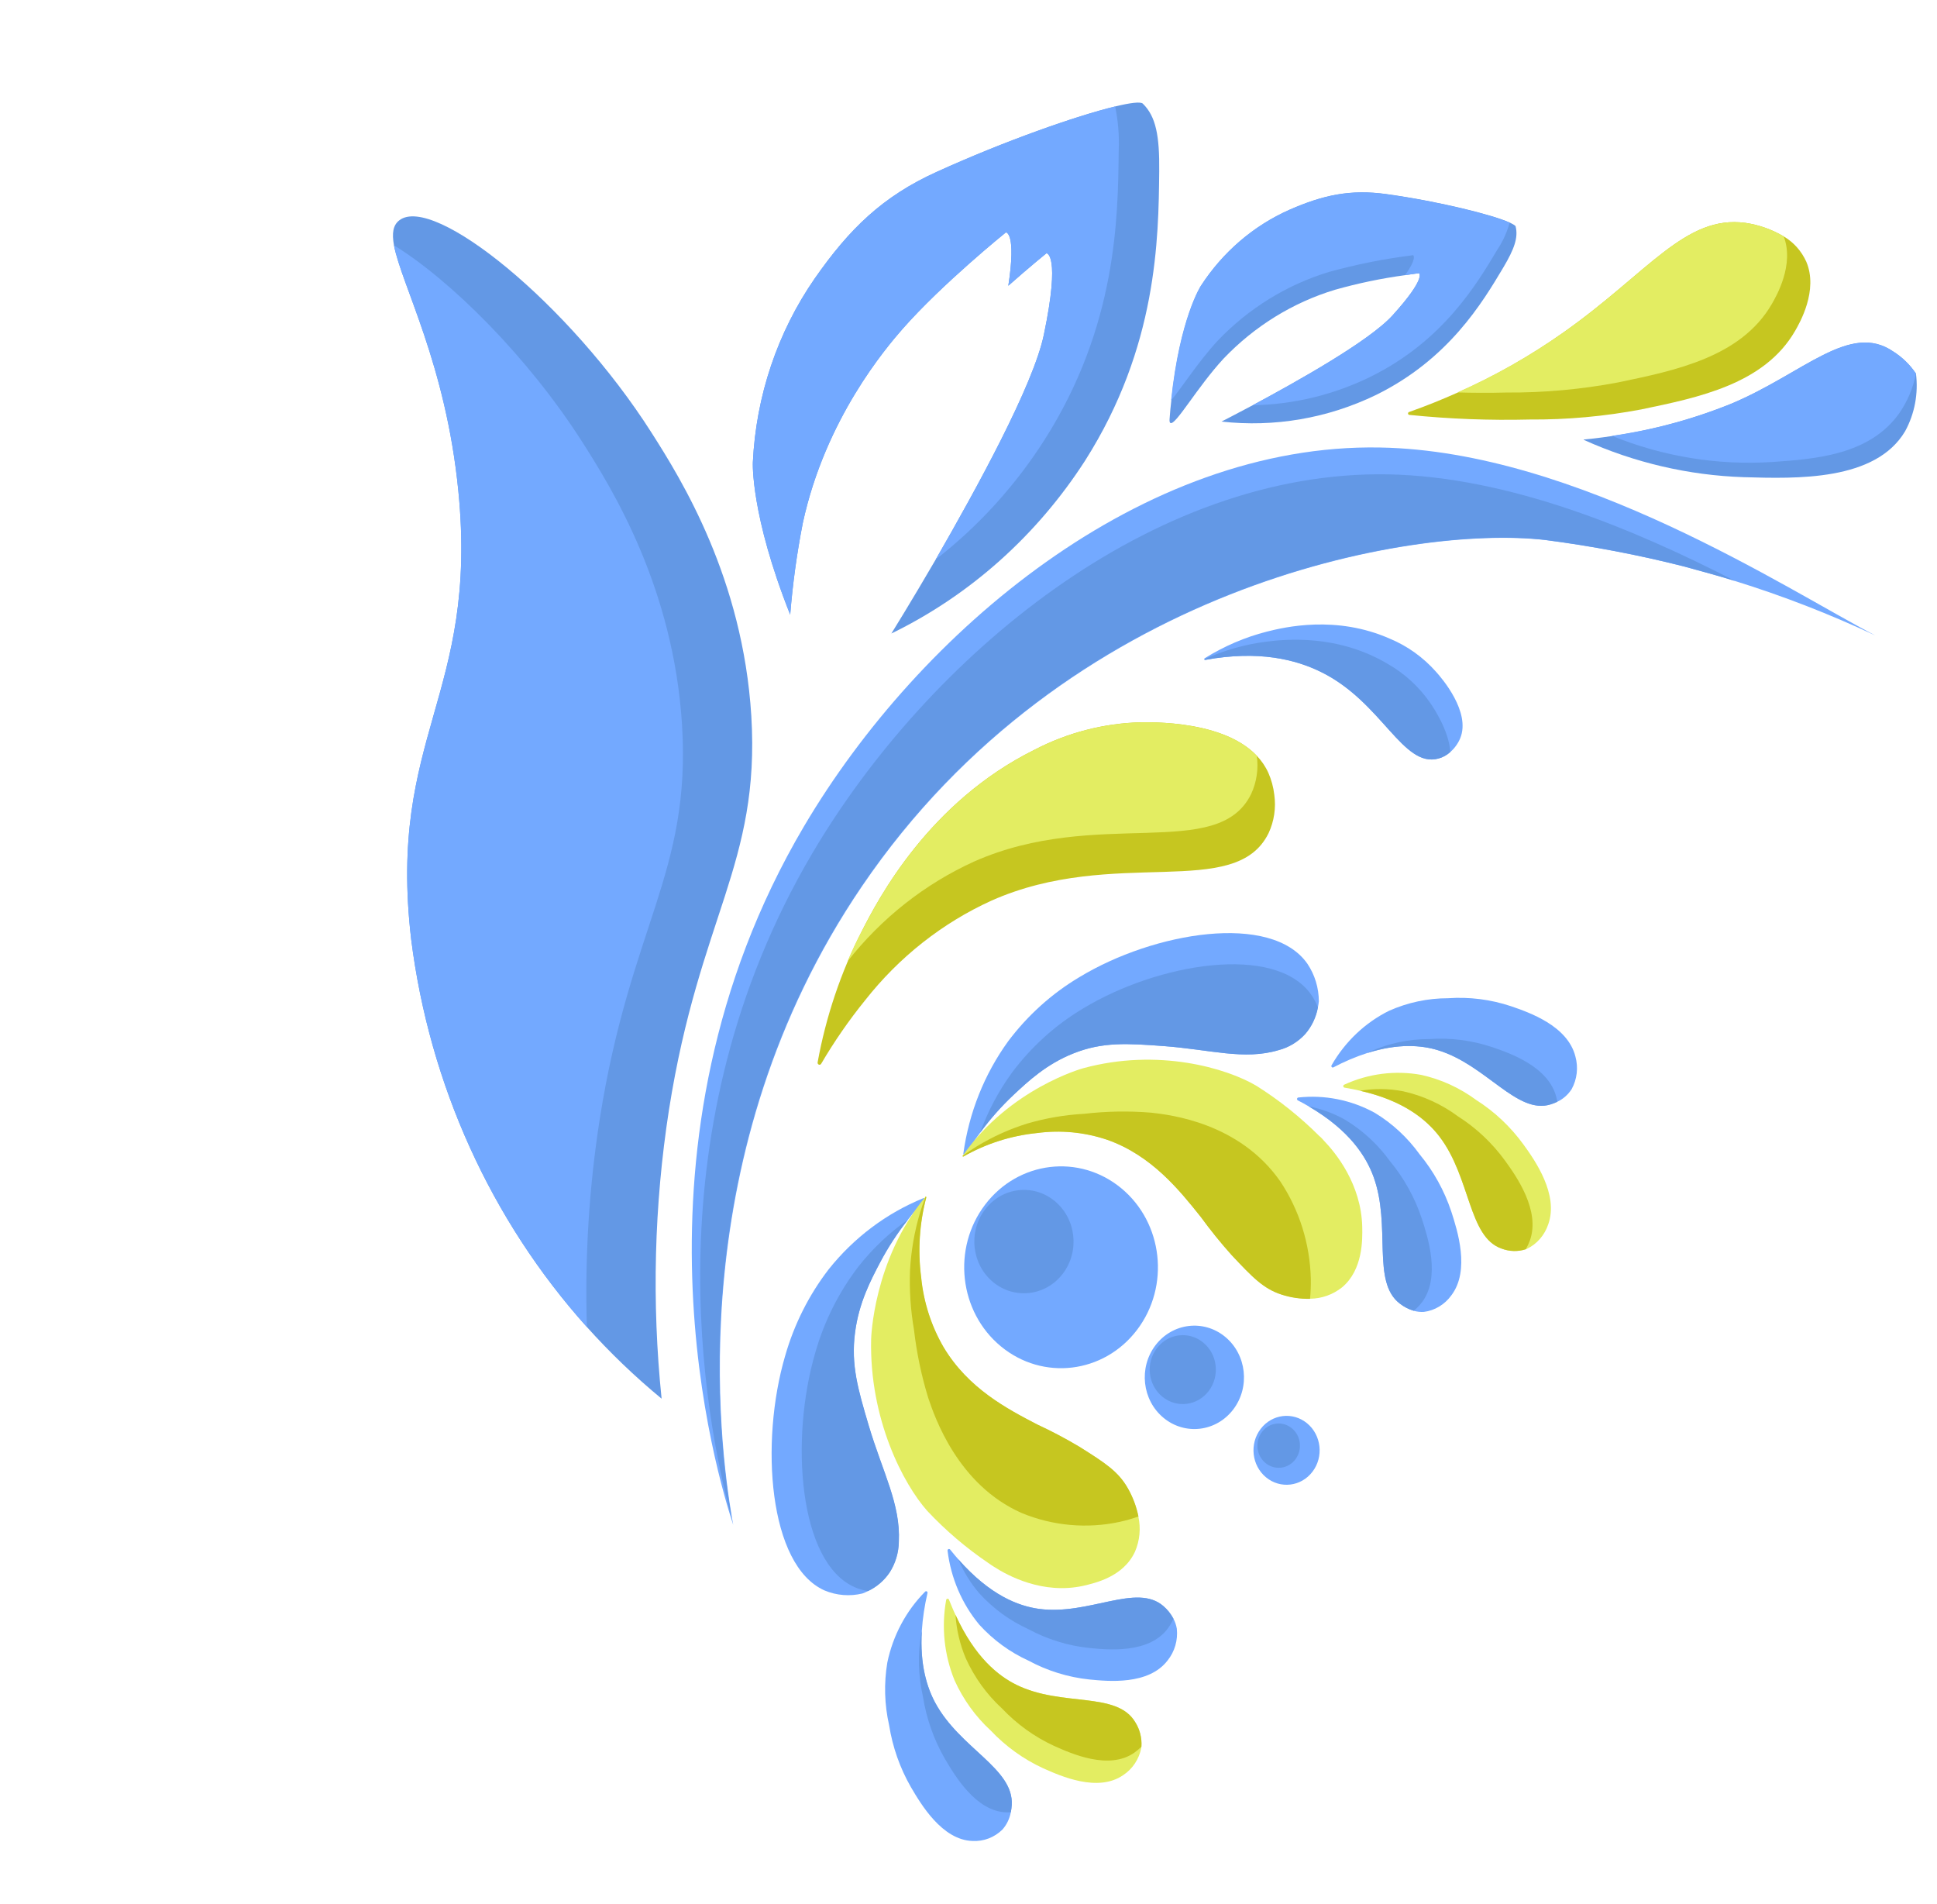 <svg width="174" height="171" viewBox="0 0 174 171" fill="none" xmlns="http://www.w3.org/2000/svg">
<path d="M168.452 57.072C164.371 55.155 160.172 53.524 155.882 52.191C154.409 51.736 152.858 51.308 151.258 50.875C147.15 49.835 142.988 49.043 138.792 48.501C126.739 47.129 95.809 52.581 77.431 79.606C61.168 103.525 64.632 129.762 65.762 136.371L65.865 136.957C64.49 132.736 55.298 102.896 72.218 74.224C82.593 56.644 102.632 39.799 123.966 40.193C141.702 40.5 160.614 52.996 168.452 57.072Z" fill="#73A9FF"/>
<path d="M124.718 42.604C135.617 42.823 146.915 47.575 155.846 52.174C154.372 51.718 152.821 51.291 151.221 50.858C147.113 49.818 142.951 49.026 138.756 48.484C126.702 47.111 95.772 52.564 77.395 79.588C61.131 103.508 64.596 129.745 65.725 136.354C63.248 127.17 58.33 101.472 72.971 76.636C83.346 59.056 103.384 42.211 124.718 42.604Z" fill="#6398E5"/>
<path d="M59.432 125.622C57.044 123.653 54.801 121.502 52.72 119.186C44.101 109.581 38.582 97.409 36.937 84.374C34.794 66.072 43.001 62.511 41.172 44.08C40.045 32.679 36.059 25.571 35.39 22.03C35.196 20.966 35.297 20.223 35.873 19.785C38.933 17.43 51.114 27.221 58.531 38.868C61.215 43.075 66.731 51.949 67.491 64.314C68.291 77.63 62.831 82.316 60.094 99.676C58.762 108.255 58.54 116.981 59.432 125.622Z" fill="#6398E5"/>
<path d="M52.72 119.187C44.101 109.582 38.583 97.41 36.937 84.375C34.794 66.073 43.002 62.512 41.172 44.081C40.045 32.68 36.06 25.572 35.391 22.031C40.441 25.137 47.394 32.008 52.311 39.704C54.994 43.91 60.51 52.785 61.27 65.15C62.071 78.466 56.611 83.152 53.874 100.512C52.912 106.684 52.526 112.938 52.72 119.187Z" fill="#73A9FF"/>
<path d="M171.132 38.739C168.469 43.207 161.441 42.999 156.635 42.857C151.693 42.693 146.825 41.559 142.287 39.514C142.261 39.501 142.263 39.468 142.307 39.471C142.603 39.448 143.513 39.357 144.831 39.159C148.507 38.626 152.11 37.646 155.568 36.24C162.043 33.507 166.175 28.892 170.079 31.576C170.879 32.083 171.571 32.756 172.111 33.553C172.337 35.347 171.993 37.168 171.132 38.739Z" fill="#6398E5"/>
<path d="M170.606 37.12C167.932 40.887 163.034 41.224 159.224 41.493C154.31 41.813 149.39 41.011 144.804 39.145C148.489 38.618 152.101 37.643 155.568 36.24C162.043 33.506 166.174 28.892 170.078 31.576C170.879 32.083 171.571 32.756 172.111 33.553C171.859 34.84 171.346 36.056 170.606 37.12Z" fill="#73A9FF"/>
<path d="M161.249 29.727C158.485 34.5 152.59 35.699 147.434 36.772C144.127 37.398 140.772 37.702 137.411 37.679C133.804 37.768 130.196 37.63 126.605 37.265C126.574 37.264 126.545 37.251 126.523 37.229C126.5 37.207 126.486 37.177 126.483 37.145C126.48 37.113 126.489 37.081 126.506 37.055C126.524 37.029 126.55 37.011 126.58 37.003C128.135 36.455 129.596 35.859 130.942 35.258C134.286 33.773 137.484 31.953 140.491 29.826C148.055 24.484 151.377 19.284 156.795 20.018C158.004 20.194 159.169 20.607 160.231 21.234C161.117 21.753 161.826 22.547 162.26 23.506C163.356 26.093 161.653 29.025 161.249 29.727Z" fill="#C6C620"/>
<path d="M159.163 27.303C156.399 32.076 150.504 33.275 145.348 34.348C142.041 34.974 138.686 35.278 135.325 35.255C133.766 35.295 132.295 35.286 130.922 35.246C134.272 33.766 137.477 31.95 140.491 29.825C148.055 24.483 151.377 19.283 156.796 20.017C158.004 20.193 159.17 20.606 160.231 21.233C161.205 23.777 159.559 26.618 159.163 27.303Z" fill="#E3ED62"/>
<path d="M113.961 74.819C110.972 80.939 100.133 75.984 89.077 80.883C84.654 82.891 80.754 85.967 77.699 89.857C76.249 91.649 74.931 93.553 73.759 95.554C73.737 95.587 73.704 95.612 73.667 95.623C73.63 95.635 73.59 95.633 73.554 95.618C73.518 95.603 73.487 95.577 73.468 95.542C73.448 95.507 73.44 95.466 73.445 95.426C74.191 91.312 75.528 87.339 77.413 83.641C78.905 80.702 83.454 72.042 92.91 67.35C95.893 65.799 99.167 64.953 102.5 64.872C104.073 64.859 111.841 64.788 113.937 69.413C114.212 70.038 114.391 70.704 114.47 71.386C114.633 72.558 114.456 73.753 113.961 74.819Z" fill="#C6C620"/>
<path d="M112.389 71.314C109.401 77.434 98.561 72.479 87.505 77.378C83.083 79.386 79.183 82.462 76.127 86.352C76.561 85.328 76.988 84.429 77.413 83.643C78.905 80.703 83.455 72.043 92.911 67.352C95.893 65.8 99.168 64.954 102.501 64.874C103.878 64.862 109.984 64.803 112.898 67.881C113.061 69.053 112.884 70.248 112.389 71.314Z" fill="#E3ED62"/>
<path d="M131.169 66.312C130.968 66.787 130.664 67.208 130.282 67.541C129.977 67.82 129.613 68.021 129.22 68.127C126.004 68.999 124.177 63.083 118.706 60.374C116.402 59.228 113.069 58.395 108.288 59.264C108.278 59.268 108.266 59.27 108.255 59.27C108.243 59.27 108.232 59.267 108.222 59.261C108.211 59.256 108.202 59.248 108.195 59.239C108.187 59.23 108.182 59.219 108.179 59.207C108.176 59.19 108.178 59.172 108.185 59.157C108.193 59.141 108.205 59.128 108.22 59.121C109.955 58.037 111.837 57.23 113.802 56.729C115.367 56.335 120.028 55.216 124.884 57.379C126.442 58.032 127.843 59.036 128.984 60.32C129.524 60.914 132.14 63.954 131.169 66.312Z" fill="#73A9FF"/>
<path d="M130.281 67.541C129.976 67.82 129.613 68.021 129.22 68.127C126.004 69 124.177 63.083 118.706 60.374C116.402 59.228 113.069 58.395 108.288 59.264C108.277 59.268 108.266 59.27 108.254 59.27C108.243 59.27 108.231 59.267 108.221 59.261C108.211 59.256 108.201 59.248 108.194 59.239C108.187 59.23 108.182 59.219 108.179 59.208C109.962 58.403 111.847 57.87 113.776 57.627C115.377 57.433 120.123 56.91 124.704 59.654C126.175 60.496 127.45 61.666 128.438 63.079C128.79 63.578 130.159 65.631 130.281 67.541Z" fill="#6398E5"/>
<path d="M97.468 41.381C93.132 48.105 87.118 53.47 80.072 56.898C80.072 56.898 81.809 54.111 84.058 50.246C87.732 43.866 92.832 34.592 93.772 30.047C95.297 22.742 94 22.748 94 22.748C94 22.748 92.498 23.963 90.577 25.664C91.317 20.874 90.359 20.873 90.359 20.873C90.359 20.873 84.66 25.462 81.056 29.566C79.633 31.2 74.157 37.57 72.12 46.951C71.584 49.678 71.205 52.436 70.983 55.211C67.402 46.2 67.628 41.523 67.628 41.523C67.911 35.579 69.84 29.847 73.181 25.02C76.296 20.556 79.273 17.639 84.168 15.426C90.29 12.646 96.73 10.393 100.173 9.563C101.564 9.222 102.467 9.12 102.657 9.306C103.838 10.46 104.167 12.193 104.132 15.405C104.07 21.427 103.97 31.158 97.468 41.381Z" fill="#6398E5"/>
<path d="M93.828 39.507C91.187 43.644 87.883 47.277 84.058 50.246C87.733 43.866 92.833 34.592 93.773 30.047C95.298 22.742 94.001 22.748 94.001 22.748C94.001 22.748 92.499 23.963 90.578 25.664C91.317 20.874 90.36 20.873 90.36 20.873C90.36 20.873 84.661 25.462 81.056 29.566C79.634 31.2 74.158 37.57 72.121 46.951C71.585 49.678 71.206 52.436 70.984 55.211C67.403 46.2 67.629 41.523 67.629 41.523C67.912 35.579 69.84 29.847 73.182 25.02C76.297 20.556 79.274 17.639 84.168 15.426C90.29 12.646 96.731 10.393 100.173 9.563C100.445 10.865 100.552 12.199 100.492 13.53C100.43 19.552 100.329 29.283 93.828 39.507Z" fill="#73A9FF"/>
<path d="M135.039 24.031C133.164 27.178 130.137 32.261 123.602 35.476C119.27 37.571 114.473 38.396 109.725 37.863C109.836 37.806 110.944 37.244 112.531 36.396C116.378 34.331 123.036 30.627 125.119 28.295C128.141 24.956 127.472 24.538 127.472 24.538C127.472 24.538 126.977 24.599 126.217 24.714C124.094 25.003 121.992 25.441 119.925 26.025C116.142 27.168 112.7 29.292 109.921 32.2C107.514 34.803 105.593 38.251 105.135 37.988C105.073 37.956 105.049 37.842 105.061 37.653C105.105 37.056 105.154 36.488 105.222 35.949C105.997 28.575 107.886 25.671 107.886 25.671C109.85 22.639 112.616 20.264 115.848 18.835C118.855 17.518 121.305 16.98 124.553 17.432C129.312 18.096 134.079 19.29 135.634 19.996C135.941 20.154 136.154 20.264 136.152 20.35C136.389 21.336 136.036 22.354 135.039 24.031Z" fill="#6398E5"/>
<path d="M134.513 22.413C132.637 25.559 129.611 30.642 123.076 33.857C119.772 35.469 116.178 36.334 112.531 36.396C116.378 34.332 123.035 30.627 125.119 28.295C128.141 24.956 127.472 24.538 127.472 24.538C127.472 24.538 126.977 24.6 126.217 24.714C127.326 23.155 126.946 22.919 126.946 22.919C124.397 23.235 121.872 23.737 119.391 24.422C115.608 25.565 112.166 27.69 109.387 30.597C107.587 32.549 106.051 34.981 105.199 35.958C105.973 28.583 107.863 25.68 107.863 25.68C109.827 22.647 112.592 20.273 115.825 18.844C118.832 17.527 121.281 16.988 124.53 17.441C129.289 18.105 134.055 19.298 135.61 20.004C135.372 20.864 135.002 21.677 134.513 22.413Z" fill="#73A9FF"/>
<path d="M88.495 108.191C85.511 112.114 86.144 117.815 89.91 120.924C93.677 124.033 99.149 123.373 102.134 119.45C105.119 115.527 104.485 109.826 100.719 106.717C96.953 103.608 91.48 104.268 88.495 108.191Z" fill="#73A9FF"/>
<path d="M103.797 120.823C102.269 122.832 102.593 125.752 104.522 127.344C106.451 128.937 109.254 128.599 110.783 126.589C112.311 124.58 111.987 121.66 110.058 120.068C108.129 118.475 105.326 118.813 103.797 120.823Z" fill="#73A9FF"/>
<path d="M88.487 108.629C86.958 110.639 87.282 113.559 89.211 115.151C91.14 116.743 93.944 116.405 95.472 114.396C97.001 112.387 96.677 109.467 94.748 107.874C92.819 106.282 90.015 106.62 88.487 108.629Z" fill="#6398E5"/>
<path d="M113.243 128.338C112.224 129.677 112.44 131.624 113.726 132.685C115.012 133.747 116.881 133.522 117.9 132.182C118.919 130.843 118.703 128.896 117.417 127.834C116.131 126.773 114.262 126.998 113.243 128.338Z" fill="#73A9FF"/>
<path d="M113.366 128.604C112.711 129.466 112.85 130.717 113.676 131.399C114.503 132.082 115.704 131.937 116.36 131.076C117.015 130.215 116.876 128.963 116.049 128.281C115.222 127.598 114.021 127.743 113.366 128.604Z" fill="#6398E5"/>
<path d="M103.92 121.089C102.9 122.428 103.117 124.375 104.403 125.437C105.689 126.498 107.557 126.273 108.577 124.933C109.596 123.594 109.379 121.647 108.093 120.586C106.807 119.524 104.939 119.749 103.92 121.089Z" fill="#6398E5"/>
<path d="M117.44 86.554C118.109 87.545 118.469 88.727 118.472 89.939C118.452 90.122 118.424 90.304 118.387 90.484C118.224 91.367 117.834 92.188 117.258 92.858C116.611 93.571 115.781 94.076 114.867 94.314C111.756 95.249 108.713 94.26 104.512 93.951C101.289 93.716 99.064 93.56 96.428 94.611C93.994 95.575 92.356 97.116 91.047 98.338C89.944 99.374 88.936 100.516 88.036 101.747C87.509 102.44 87.099 103.1 86.747 103.684C86.733 103.706 86.711 103.723 86.687 103.731C86.662 103.739 86.636 103.738 86.612 103.729C86.588 103.719 86.567 103.702 86.554 103.679C86.541 103.656 86.535 103.629 86.538 103.602C87.041 99.942 88.425 96.473 90.563 93.521C92.314 91.192 94.483 89.238 96.949 87.769C103.671 83.689 114.211 81.936 117.44 86.554Z" fill="#73A9FF"/>
<path d="M117.785 89.338C118.034 89.691 118.236 90.076 118.387 90.484C118.224 91.367 117.834 92.188 117.258 92.858C116.611 93.571 115.781 94.076 114.867 94.314C111.756 95.249 108.712 94.26 104.512 93.951C101.289 93.716 99.063 93.56 96.428 94.611C93.994 95.575 92.356 97.116 91.047 98.338C89.944 99.374 88.936 100.516 88.036 101.747C88.738 99.806 89.707 97.982 90.912 96.33C92.659 93.998 94.827 92.043 97.294 90.576C104.016 86.501 114.548 84.731 117.785 89.338Z" fill="#6398E5"/>
<path d="M118.503 102.021C118.715 102.197 118.814 102.323 118.914 102.434C119.979 103.539 122.282 106.343 122.369 110.2C122.391 111.318 122.441 114.05 120.555 115.624C119.731 116.279 118.725 116.636 117.689 116.643C116.817 116.663 115.947 116.534 115.115 116.261C113.491 115.733 112.507 114.706 110.615 112.687C109.649 111.607 108.736 110.477 107.879 109.301C105.977 106.918 103.467 103.774 99.48 102.367C97.434 101.676 95.266 101.468 93.134 101.76C90.823 101.995 88.58 102.713 86.54 103.87C86.532 103.872 86.524 103.872 86.516 103.869C86.507 103.867 86.5 103.863 86.493 103.858C86.487 103.852 86.481 103.846 86.477 103.838C86.473 103.83 86.471 103.821 86.471 103.813C86.473 103.805 86.476 103.799 86.481 103.793C86.485 103.787 86.491 103.782 86.497 103.778C90.717 97.74 97.292 95.946 97.292 95.946C104.01 94.113 110.175 95.925 112.876 97.529C114.904 98.806 116.791 100.313 118.503 102.021Z" fill="#E3ED62"/>
<path d="M115 106.096C116.718 108.671 117.673 111.713 117.749 114.847C117.76 115.45 117.737 116.053 117.681 116.653C116.808 116.672 115.939 116.543 115.107 116.271C113.483 115.743 112.499 114.716 110.607 112.697C109.641 111.616 108.727 110.486 107.871 109.31C105.968 106.927 103.459 103.784 99.471 102.376C97.426 101.685 95.258 101.478 93.126 101.769C90.814 102.004 88.572 102.722 86.532 103.88C86.524 103.881 86.515 103.881 86.507 103.879C86.499 103.877 86.491 103.873 86.485 103.867C86.478 103.862 86.473 103.855 86.469 103.847C86.465 103.839 86.463 103.831 86.462 103.822C86.865 103.528 87.291 103.237 87.747 102.959C89.182 102.084 90.713 101.393 92.307 100.902C93.971 100.418 95.682 100.127 97.407 100.035C99.41 99.802 101.43 99.769 103.439 99.937C105.128 100.13 111.321 100.831 115 106.096Z" fill="#C6C620"/>
<path d="M127.527 103.678C128.776 105.189 129.741 106.933 130.37 108.817C130.913 110.495 132.081 114.1 130.372 116.345C130.078 116.752 129.708 117.093 129.284 117.348C128.86 117.603 128.392 117.767 127.906 117.829C127.6 117.847 127.293 117.813 126.997 117.727C126.542 117.595 126.115 117.374 125.738 117.077C123.188 115.125 124.992 110.12 123.389 105.706C122.741 103.924 121.283 101.541 117.567 99.371C117.259 99.188 116.931 99.007 116.582 98.829C116.558 98.816 116.538 98.795 116.526 98.769C116.514 98.744 116.509 98.715 116.513 98.687C116.518 98.658 116.53 98.632 116.549 98.612C116.569 98.591 116.593 98.578 116.62 98.573C118.988 98.313 121.377 98.789 123.486 99.941C125.06 100.891 126.435 102.162 127.527 103.678Z" fill="#73A9FF"/>
<path d="M124.878 104.311C126.128 105.823 127.093 107.566 127.721 109.451C128.264 111.129 129.432 114.733 127.724 116.978C127.51 117.256 127.266 117.507 126.997 117.727C126.542 117.594 126.115 117.373 125.738 117.076C123.188 115.124 124.992 110.12 123.389 105.705C122.741 103.924 121.283 101.541 117.567 99.371C118.711 99.592 119.814 99.999 120.837 100.575C122.412 101.524 123.786 102.795 124.878 104.311Z" fill="#6398E5"/>
<path d="M136.855 102.797C137.879 104.207 140.039 107.282 139.078 109.963C138.917 110.445 138.665 110.888 138.336 111.266C138.008 111.645 137.609 111.95 137.165 112.164L137.06 112.202C136.347 112.431 135.581 112.41 134.881 112.14C131.883 111.098 132.123 105.757 129.297 102.069C128.181 100.618 126.164 98.869 122.182 97.967C121.728 97.852 121.273 97.781 120.773 97.684C120.746 97.679 120.721 97.665 120.701 97.645C120.682 97.624 120.67 97.598 120.666 97.57C120.661 97.541 120.666 97.512 120.678 97.487C120.691 97.461 120.711 97.44 120.735 97.427C122.912 96.423 125.325 96.115 127.67 96.541C129.449 96.936 131.133 97.705 132.616 98.802C134.258 99.844 135.696 101.2 136.855 102.797Z" fill="#E3ED62"/>
<path d="M135.205 104.255C136.228 105.664 138.389 108.74 137.427 111.421C137.328 111.692 137.206 111.954 137.061 112.201C136.348 112.431 135.582 112.409 134.882 112.14C131.883 111.098 132.124 105.757 129.297 102.069C128.181 100.617 126.165 98.868 122.182 97.967C123.46 97.751 124.764 97.766 126.036 98.012C127.816 98.407 129.499 99.177 130.983 100.273C132.617 101.313 134.049 102.664 135.205 104.255Z" fill="#C6C620"/>
<path d="M141.518 94.889C141.654 95.379 141.693 95.892 141.634 96.397C141.575 96.903 141.419 97.391 141.174 97.832C140.855 98.323 140.41 98.712 139.891 98.956C139.699 99.049 139.501 99.126 139.298 99.188C136.267 100.139 133.506 95.632 129.155 94.319C127.723 93.887 125.646 93.678 122.824 94.575C121.779 94.914 120.763 95.344 119.788 95.86C119.763 95.876 119.734 95.882 119.705 95.878C119.677 95.874 119.65 95.86 119.63 95.838C119.61 95.817 119.598 95.788 119.595 95.758C119.593 95.728 119.6 95.698 119.616 95.673C120.838 93.546 122.637 91.843 124.786 90.779C126.46 90.036 128.261 89.654 130.081 89.656C131.991 89.522 133.908 89.764 135.732 90.372C137.35 90.929 140.82 92.119 141.518 94.889Z" fill="#73A9FF"/>
<path d="M139.81 98.557C139.836 98.658 139.863 98.793 139.891 98.957C139.699 99.049 139.5 99.126 139.297 99.189C136.267 100.14 133.506 95.632 129.154 94.319C127.723 93.887 125.645 93.678 122.823 94.576L123.078 94.447C124.752 93.704 126.553 93.322 128.373 93.324C130.283 93.19 132.2 93.433 134.024 94.04C135.642 94.597 139.112 95.787 139.81 98.557Z" fill="#6398E5"/>
<path d="M74.071 142.847C75.151 143.299 76.337 143.394 77.47 143.12C77.637 143.058 77.801 142.988 77.961 142.91C78.749 142.543 79.427 141.959 79.921 141.222C80.44 140.403 80.722 139.446 80.736 138.465C80.899 135.096 79.279 132.236 78.031 128.046C77.078 124.828 76.421 122.61 76.801 119.697C77.146 117.009 78.215 114.992 79.055 113.389C79.772 112.034 80.608 110.751 81.554 109.557C82.081 108.864 82.604 108.297 83.069 107.807C83.087 107.787 83.097 107.762 83.099 107.735C83.101 107.708 83.094 107.682 83.08 107.66C83.066 107.637 83.045 107.621 83.02 107.613C82.996 107.604 82.969 107.605 82.945 107.614C79.638 108.959 76.712 111.155 74.443 113.999C72.665 116.307 71.335 118.952 70.526 121.788C68.258 129.524 69.028 140.613 74.071 142.847Z" fill="#73A9FF"/>
<path d="M76.763 142.547C77.149 142.719 77.555 142.836 77.971 142.896C78.759 142.529 79.437 141.946 79.931 141.208C80.45 140.389 80.733 139.432 80.746 138.451C80.909 135.083 79.289 132.222 78.041 128.033C77.088 124.815 76.431 122.596 76.811 119.684C77.156 116.995 78.225 114.978 79.065 113.375C79.782 112.02 80.618 110.737 81.564 109.543C79.91 110.699 78.426 112.098 77.158 113.697C75.377 116.002 74.046 118.647 73.238 121.483C70.966 129.232 71.72 140.313 76.763 142.547Z" fill="#6398E5"/>
<path d="M88.779 140.378C89.005 140.537 89.132 140.625 89.259 140.701C90.535 141.529 93.681 143.224 97.306 142.431C98.369 142.18 100.921 141.624 101.961 139.352C102.385 138.367 102.489 137.265 102.259 136.213C102.078 135.324 101.759 134.471 101.314 133.69C100.449 132.164 99.265 131.4 96.946 129.943C95.715 129.21 94.45 128.542 93.155 127.942C90.493 126.557 86.982 124.73 84.756 121.008C83.642 119.091 82.954 116.94 82.739 114.711C82.431 112.313 82.589 109.875 83.205 107.542C83.205 107.534 83.202 107.525 83.198 107.517C83.195 107.51 83.189 107.503 83.183 107.497C83.176 107.492 83.168 107.488 83.16 107.486C83.152 107.484 83.144 107.483 83.135 107.485C83.129 107.488 83.123 107.493 83.119 107.499C83.114 107.505 83.111 107.512 83.109 107.519C78.429 113.179 78.255 120.256 78.255 120.256C78.077 127.488 81.179 133.326 83.295 135.699C84.952 137.464 86.791 139.033 88.779 140.378Z" fill="#E3ED62"/>
<path d="M91.788 135.895C94.587 137.048 97.649 137.322 100.596 136.683C101.161 136.557 101.719 136.396 102.267 136.202C102.086 135.312 101.767 134.46 101.322 133.678C100.458 132.152 99.273 131.389 96.954 129.931C95.723 129.198 94.458 128.53 93.163 127.93C90.502 126.545 86.99 124.719 84.764 120.996C83.651 119.08 82.962 116.929 82.747 114.7C82.439 112.302 82.597 109.864 83.213 107.531C83.213 107.522 83.211 107.514 83.207 107.506C83.203 107.498 83.198 107.491 83.191 107.486C83.184 107.48 83.177 107.476 83.168 107.474C83.16 107.472 83.152 107.472 83.144 107.473C82.961 107.949 82.787 108.448 82.63 108.973C82.141 110.629 81.845 112.339 81.749 114.068C81.679 115.866 81.798 117.667 82.104 119.438C82.345 121.523 82.775 123.578 83.391 125.577C83.957 127.246 86.03 133.363 91.788 135.895Z" fill="#C6C620"/>
<path d="M92.389 149.15C94.092 150.068 95.947 150.642 97.855 150.842C99.547 151.009 103.183 151.37 104.891 149.125C105.204 148.733 105.439 148.28 105.58 147.792C105.722 147.304 105.767 146.791 105.714 146.284C105.661 145.97 105.559 145.666 105.412 145.386C105.184 144.955 104.88 144.572 104.516 144.257C102.091 142.142 97.831 145.108 93.331 144.501C91.518 144.251 88.958 143.317 86.08 140.044C85.841 139.771 85.597 139.48 85.349 139.17C85.331 139.148 85.307 139.133 85.28 139.126C85.253 139.119 85.225 139.121 85.2 139.132C85.174 139.143 85.153 139.162 85.138 139.186C85.123 139.21 85.116 139.238 85.118 139.267C85.416 141.727 86.407 144.041 87.966 145.916C89.216 147.293 90.72 148.393 92.389 149.15Z" fill="#73A9FF"/>
<path d="M92.376 146.32C94.08 147.238 95.935 147.812 97.843 148.012C99.535 148.179 103.171 148.54 104.879 146.295C105.089 146.014 105.268 145.71 105.412 145.387C105.184 144.956 104.88 144.573 104.516 144.258C102.091 142.143 97.831 145.108 93.332 144.502C91.518 144.252 88.958 143.317 86.081 140.045C86.549 141.154 87.181 142.18 87.954 143.086C89.204 144.463 90.708 145.563 92.376 146.32Z" fill="#6398E5"/>
<path d="M93.697 158.812C95.261 159.511 98.616 161.016 100.902 159.428C101.315 159.156 101.672 158.799 101.951 158.379C102.229 157.959 102.423 157.486 102.522 156.986L102.533 156.871C102.585 156.096 102.39 155.324 101.978 154.675C100.319 151.873 95.382 153.337 91.29 151.313C89.678 150.513 87.583 148.867 85.83 145.035C85.619 144.601 85.449 144.155 85.244 143.67C85.233 143.644 85.214 143.622 85.191 143.607C85.167 143.592 85.14 143.585 85.112 143.588C85.085 143.59 85.059 143.601 85.038 143.62C85.017 143.638 85.002 143.663 84.995 143.691C84.554 146.127 84.817 148.645 85.751 150.926C86.527 152.64 87.63 154.171 88.994 155.426C90.343 156.853 91.939 158.001 93.697 158.812Z" fill="#E3ED62"/>
<path d="M94.683 156.806C96.247 157.505 99.602 159.011 101.888 157.423C102.119 157.26 102.335 157.076 102.533 156.873C102.585 156.097 102.39 155.325 101.978 154.677C100.319 151.874 95.382 153.338 91.29 151.314C89.678 150.514 87.583 148.869 85.831 145.036C85.92 146.381 86.232 147.7 86.753 148.934C87.529 150.648 88.633 152.179 89.997 153.434C91.342 154.854 92.932 155.998 94.683 156.806Z" fill="#C6C620"/>
<path d="M87.372 165.347C87.86 165.372 88.349 165.295 88.808 165.12C89.267 164.944 89.687 164.674 90.044 164.326C90.43 163.889 90.692 163.35 90.801 162.768C90.844 162.552 90.871 162.333 90.883 162.113C91.079 158.822 86.236 157.052 84.014 152.939C83.284 151.586 82.614 149.527 82.808 146.46C82.885 145.323 83.055 144.195 83.315 143.088C83.324 143.059 83.323 143.028 83.313 143C83.303 142.972 83.284 142.948 83.259 142.933C83.234 142.918 83.204 142.912 83.176 142.916C83.147 142.92 83.121 142.935 83.101 142.957C81.392 144.681 80.212 146.894 79.708 149.317C79.396 151.185 79.45 153.099 79.868 154.944C80.179 156.912 80.844 158.8 81.828 160.511C82.718 162.024 84.623 165.272 87.372 165.347Z" fill="#73A9FF"/>
<path d="M90.41 162.777C90.51 162.781 90.643 162.778 90.802 162.768C90.844 162.552 90.871 162.333 90.883 162.113C91.079 158.823 86.236 157.053 84.015 152.94C83.284 151.586 82.614 149.527 82.808 146.46L82.746 146.748C82.434 148.615 82.489 150.53 82.906 152.375C83.217 154.342 83.882 156.231 84.867 157.942C85.757 159.455 87.662 162.703 90.41 162.777Z" fill="#6398E5"/>
</svg>
